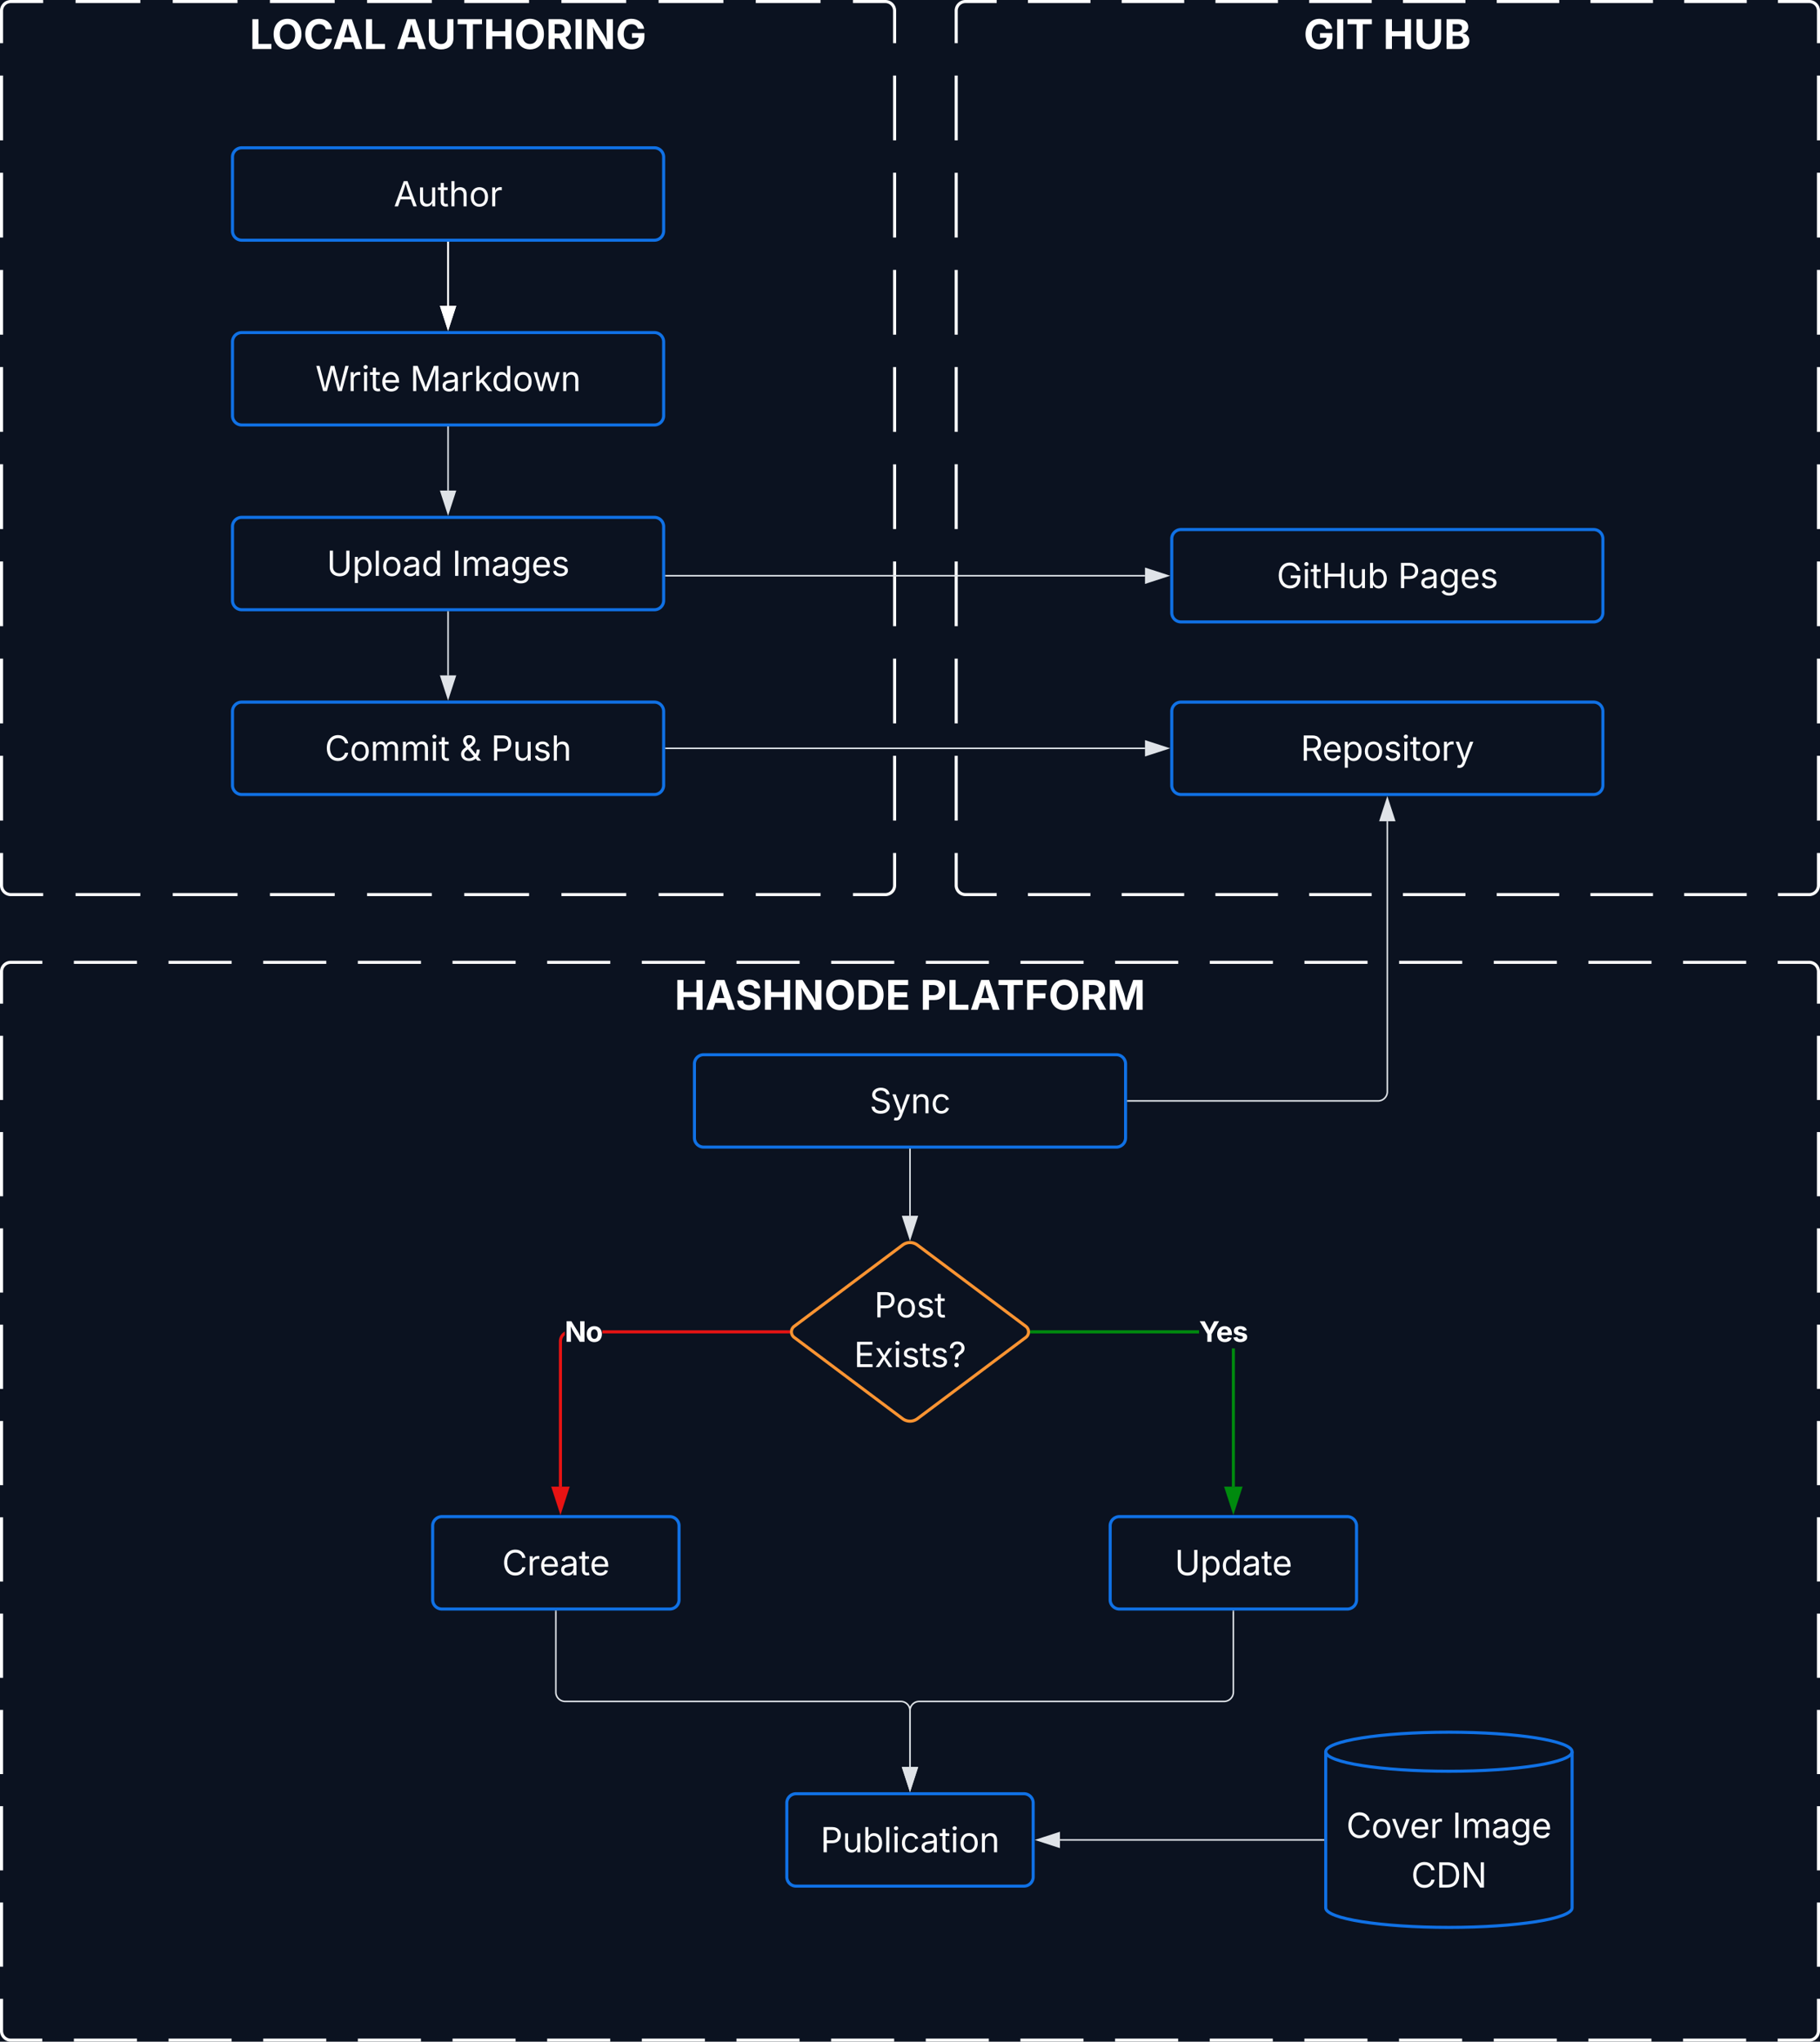 <svg xmlns="http://www.w3.org/2000/svg" xmlns:xlink="http://www.w3.org/1999/xlink" xmlns:lucid="lucid" width="1182" height="1326"><g transform="translate(-399 201)" lucid:page-tab-id="0_0"><path d="M0-500h2000v2000H0z" fill="#0b1220"/><path d="M400-194a6 6 0 0 1 6-6h568a6 6 0 0 1 6 6v568a6 6 0 0 1-6 6H406a6 6 0 0 1-6-6z" fill-opacity="0"/><path d="M448.07-200h42.08m21.04 0h42.06m21.04 0h42.07m21.04 0h42.08m21.04 0h42.07m21.03 0h42.07m21.04 0h42.08m21.03 0h42.08m21.03 0H974a6 6 0 0 1 6 6v21.04m0 21.03v42.08m0 21.03v42.08m0 21.04v42.07m0 21.04V79.5m0 21.04v42.07m0 21.03v42.07m0 21.04v42.07m0 21.05v42.08m0 21.03V374a6 6 0 0 1-6 6h-21.04m-21.03 0h-42.08m-21.03 0h-42.08m-21.04 0h-42.07m-21.04 0H700.5m-21.04 0H637.4m-21.03 0H574.3m-21.04 0H511.2m-21.05 0h-42.08m-21.03 0H406a6 6 0 0 1-6-6v-21.04m0-21.03v-42.08m0-21.04v-42.06m0-21.04v-42.07m0-21.04V100.5m0-21.04V37.4m0-21.03V-25.7m0-21.04V-88.8m0-21.05v-42.08m0-21.03V-194a6 6 0 0 1 6-6h21.04" stroke="#fff" stroke-width="2" fill="none"/><use xlink:href="#a" transform="matrix(1,0,0,1,405,-195) translate(156.159 25.833)"/><use xlink:href="#b" transform="matrix(1,0,0,1,405,-195) translate(251.328 25.833)"/><path d="M1020-194a6 6 0 0 1 6-6h548a6 6 0 0 1 6 6v568a6 6 0 0 1-6 6h-548a6 6 0 0 1-6-6z" fill-opacity="0"/><path d="M1066.6-200h40.6m20.28 0h40.6m20.3 0h40.58m20.3 0h40.6m20.3 0h40.58m20.3 0h40.6m20.3 0h40.58m20.3 0h40.6m20.28 0h20.3a6 6 0 0 1 6 6v21.04m0 21.03v42.08m0 21.03v42.08m0 21.04v42.07m0 21.04V79.5m0 21.04v42.07m0 21.03v42.07m0 21.04v42.07m0 21.05v42.08m0 21.03V374a6 6 0 0 1-6 6h-20.3m-20.3 0h-40.6m-20.28 0h-40.6m-20.3 0h-40.58m-20.3 0h-40.6m-20.3 0h-40.58m-20.3 0h-40.6m-20.3 0h-40.58m-20.3 0h-40.6m-20.28 0H1026a6 6 0 0 1-6-6v-21.04m0-21.03v-42.08m0-21.04v-42.06m0-21.04v-42.07m0-21.04V100.5m0-21.04V37.4m0-21.03V-25.7m0-21.04V-88.8m0-21.05v-42.08m0-21.03V-194a6 6 0 0 1 6-6h20.3" stroke="#fff" stroke-width="2" fill="none"/><use xlink:href="#c" transform="matrix(1,0,0,1,1025,-195) translate(220.651 25.833)"/><use xlink:href="#d" transform="matrix(1,0,0,1,1025,-195) translate(272.266 25.833)"/><path d="M550-99a6 6 0 0 1 6-6h268a6 6 0 0 1 6 6v48a6 6 0 0 1-6 6H556a6 6 0 0 1-6-6z" stroke="#1071e5" stroke-width="2" fill-opacity="0"/><use xlink:href="#e" transform="matrix(1,0,0,1,562,-93) translate(92.714 26.028)"/><path d="M690-43.5v41.12" stroke="#fff" fill="none"/><path d="M690.48-43.5h-.96v-.5h.96z" stroke="#fff" stroke-width=".05" fill="#fff"/><path d="M690 12.38l-4.63-14.26h9.26z" stroke="#fff" fill="#fff"/><path d="M550 21a6 6 0 0 1 6-6h268a6 6 0 0 1 6 6v48a6 6 0 0 1-6 6H556a6 6 0 0 1-6-6z" stroke="#1071e5" stroke-width="2" fill-opacity="0"/><use xlink:href="#f" transform="matrix(1,0,0,1,562,27) translate(41.845 26.028)"/><use xlink:href="#g" transform="matrix(1,0,0,1,562,27) translate(103.347 26.028)"/><path d="M690 76.5v41.12" stroke="#dfe3e8" fill="none"/><path d="M690.48 76.5h-.96V76h.96z" stroke="#dfe3e8" stroke-width=".05" fill="#dfe3e8"/><path d="M690 132.38l-4.63-14.26h9.26z" stroke="#dfe3e8" fill="#dfe3e8"/><path d="M550 141a6 6 0 0 1 6-6h268a6 6 0 0 1 6 6v48a6 6 0 0 1-6 6H556a6 6 0 0 1-6-6z" stroke="#1071e5" stroke-width="2" fill-opacity="0"/><use xlink:href="#h" transform="matrix(1,0,0,1,562,147) translate(49.186 26.028)"/><use xlink:href="#i" transform="matrix(1,0,0,1,562,147) translate(130.588 26.028)"/><path d="M831.5 172.92h311.12" stroke="#dfe3e8" fill="none"/><path d="M831.5 173.4h-.5v-.95h.5z" stroke="#dfe3e8" stroke-width=".05" fill="#dfe3e8"/><path d="M1157.38 172.92l-14.26 4.64v-9.27z" stroke="#dfe3e8" fill="#dfe3e8"/><path d="M690 196.5v41.12" stroke="#dfe3e8" fill="none"/><path d="M690.48 196.5h-.96v-.5h.96z" stroke="#dfe3e8" stroke-width=".05" fill="#dfe3e8"/><path d="M690 252.38l-4.63-14.26h9.26z" stroke="#dfe3e8" fill="#dfe3e8"/><path d="M400 430a6 6 0 0 1 6-6h1168a6 6 0 0 1 6 6v688a6 6 0 0 1-6 6H406a6 6 0 0 1-6-6z" fill-opacity="0"/><path d="M446.98 424h40.98m20.5 0h40.98m20.5 0h40.97m20.5 0h41m20.48 0h40.98m20.5 0h40.97m20.5 0h40.98m20.5 0h40.98m20.5 0h40.97m20.5 0h40.98m20.5 0h40.97m20.5 0h40.97m20.5 0h40.98m20.5 0h40.97m20.5 0h40.98m20.5 0h40.97m20.5 0h40.97m20.5 0h40.98m20.5 0H1574a6 6 0 0 1 6 6v20.85m0 20.85v41.7m0 20.84v41.7m0 20.85v41.7m0 20.83v41.7m0 20.85v41.7m0 20.84v41.7m0 20.85v41.7m0 20.85v41.7m0 20.84v41.7m0 20.85v41.7m0 20.85V1118a6 6 0 0 1-6 6h-20.5m-20.48 0h-40.98m-20.5 0h-40.98m-20.5 0h-40.97m-20.5 0h-41m-20.48 0h-40.98m-20.5 0h-40.97m-20.5 0h-40.98m-20.5 0h-40.98m-20.5 0h-40.97m-20.5 0h-40.98m-20.5 0H877.3m-20.5 0h-40.97m-20.5 0h-40.98m-20.5 0H692.9m-20.5 0H631.4m-20.5 0h-40.97m-20.5 0h-40.97m-20.5 0h-40.98m-20.5 0H406a6 6 0 0 1-6-6v-20.85m0-20.85v-41.7m0-20.84v-41.7m0-20.85v-41.7m0-20.83v-41.7m0-20.85v-41.7m0-20.84v-41.7m0-20.85v-41.7m0-20.85v-41.7m0-20.84v-41.7m0-20.85v-41.7m0-20.85V430a6 6 0 0 1 6-6h20.5" stroke="#fff" stroke-width="2" fill="none"/><use xlink:href="#j" transform="matrix(1,0,0,1,405,429) translate(432.148 25.833)"/><use xlink:href="#k" transform="matrix(1,0,0,1,405,429) translate(591.602 25.833)"/><path d="M690-43.5v41.12" stroke="#fff" fill="none"/><path d="M690.48-43.5h-.96v-.5h.96z" stroke="#fff" stroke-width=".05" fill="#fff"/><path d="M690 12.38l-4.63-14.26h9.26z" stroke="#fff" fill="#fff"/><path d="M850 490a6 6 0 0 1 6-6h268a6 6 0 0 1 6 6v48a6 6 0 0 1-6 6H856a6 6 0 0 1-6-6z" stroke="#1071e5" stroke-width="2" fill-opacity="0"/><use xlink:href="#l" transform="matrix(1,0,0,1,862,496) translate(101.714 26.028)"/><path d="M985.2 607.6a8 8 0 0 1 9.6 0l70.4 52.8a4.5 4.5 0 0 1 0 7.2l-70.4 52.8a8 8 0 0 1-9.6 0l-70.4-52.8a4.5 4.5 0 0 1 0-7.2z" stroke="#fc9432" stroke-width="2" fill-opacity="0"/><use xlink:href="#m" transform="matrix(1,0,0,1,915,609) translate(51.806 45.59)"/><use xlink:href="#n" transform="matrix(1,0,0,1,915,609) translate(38.633 77.856)"/><path d="M990 545.5v43.1" stroke="#dfe3e8" fill="none"/><path d="M990.48 545.5h-.96v-.5h.96z" stroke="#dfe3e8" stroke-width=".05" fill="#dfe3e8"/><path d="M990 603.38l-4.63-14.27h9.26z" stroke="#dfe3e8" fill="#dfe3e8"/><path d="M680 790a6 6 0 0 1 6-6h148a6 6 0 0 1 6 6v48a6 6 0 0 1-6 6H686a6 6 0 0 1-6-6z" stroke="#1071e5" stroke-width="2" fill-opacity="0"/><use xlink:href="#o" transform="matrix(1,0,0,1,692,796) translate(33.055 26.028)"/><path d="M1120 790a6 6 0 0 1 6-6h148a6 6 0 0 1 6 6v48a6 6 0 0 1-6 6h-148a6 6 0 0 1-6-6z" stroke="#1071e5" stroke-width="2" fill-opacity="0"/><use xlink:href="#p" transform="matrix(1,0,0,1,1132,796) translate(29.882 26.028)"/><path d="M1200.97 764.5h-1.94v-89.75h1.94zM1069 664.98V663h108.7V665z" stroke="#008a0e" stroke-width=".05" fill="#008a0e"/><path d="M1069.03 664.98h-1.12l.1-.98-.1-.98h1.13z" fill="#008a0e"/><path stroke="#008a0e" stroke-width=".05" fill="#008a0e"/><path d="M1200 779.76l-4.63-14.26h9.27z" fill="#008a0e"/><path d="M1200 782.92l-5.98-18.4h11.96zm-3.3-16.45l3.3 10.14 3.3-10.13z" stroke="#008a0e" stroke-width=".05" fill="#008a0e"/><use xlink:href="#q" transform="matrix(1,0,0,1,1177.704,653.245) translate(0 17.222)"/><path d="M765.77 666.17l-.32.28-.52.6-.4.67-.3.73-.2.76-.06.84v94.46h-1.95v-94.54l.08-1.05.26-1.06.42-1 .57-.94.7-.83.84-.72.87-.53zm145.23-1.2H790.22v-1.95H911z" stroke="#e81313" stroke-width=".05" fill="#e81313"/><path d="M912 664l.1.98h-1.13V663h1.12z" fill="#e81313"/><path stroke="#e81313" stroke-width=".05" fill="#e81313"/><path d="M763 779.76l-4.64-14.26h9.27z" fill="#e81313"/><path d="M763 782.92l-5.98-18.4h11.95zm-3.3-16.45l3.3 10.14 3.3-10.13z" stroke="#e81313" stroke-width=".05" fill="#e81313"/><use xlink:href="#r" transform="matrix(1,0,0,1,765.769,653.245) translate(0 17.222)"/><path d="M910 969.97a6 6 0 0 1 6-6h148a6 6 0 0 1 6 6v48a6 6 0 0 1-6 6H916a6 6 0 0 1-6-6z" stroke="#1071e5" stroke-width="2" fill-opacity="0"/><use xlink:href="#s" transform="matrix(1,0,0,1,922,975.973) translate(9.9 26.028)"/><path d="M1200 845.5V898a6 6 0 0 1-6 6H996a6 6 0 0 0-6 6v36.6" stroke="#dfe3e8" fill="none"/><path d="M1200.47 845.5h-.94v-.5h.94z" stroke="#dfe3e8" stroke-width=".05" fill="#dfe3e8"/><path d="M990 961.36l-4.63-14.27h9.26z" stroke="#dfe3e8" fill="#dfe3e8"/><path d="M760 845.5V898a6 6 0 0 0 6 6h218a6 6 0 0 1 6 6v36.6" stroke="#dfe3e8" fill="none"/><path d="M760.48 845.5h-.96v-.5h.96z" stroke="#dfe3e8" stroke-width=".05" fill="#dfe3e8"/><path d="M990 961.36l-4.63-14.27h9.26z" stroke="#dfe3e8" fill="#dfe3e8"/><path d="M1420 1038.1c0 7-35.82 12.67-80 12.67s-80-5.67-80-12.67V936.68c0-7 35.82-12.68 80-12.68s80 5.68 80 12.68z" stroke="#1071e5" stroke-width="2" fill-opacity="0"/><path d="M1420 936.68c0 7-35.82 12.68-80 12.68s-80-5.68-80-12.68" stroke="#1071e5" stroke-width="2" fill="none"/><use xlink:href="#t" transform="matrix(1,0,0,1,1272,961.355) translate(1.377 31.278)"/><use xlink:href="#u" transform="matrix(1,0,0,1,1272,961.355) translate(70.127 31.278)"/><use xlink:href="#v" transform="matrix(1,0,0,1,1272,961.355) translate(43.494 63.543)"/><path d="M1258.5 993.97h-171.12" stroke="#dfe3e8" fill="none"/><path d="M1259 994.45h-.5v-.95h.5z" stroke="#dfe3e8" stroke-width=".05" fill="#dfe3e8"/><path d="M1072.62 993.97l14.26-4.63v9.27z" stroke="#dfe3e8" fill="#dfe3e8"/><path d="M1131.5 514H1294a6 6 0 0 0 6-6V332.38" stroke="#dfe3e8" fill="none"/><path d="M1131.5 514.48h-.5v-.96h.5z" stroke="#dfe3e8" stroke-width=".05" fill="#dfe3e8"/><path d="M1300 317.62l4.63 14.26h-9.27z" stroke="#dfe3e8" fill="#dfe3e8"/><path d="M550 261a6 6 0 0 1 6-6h268a6 6 0 0 1 6 6v48a6 6 0 0 1-6 6H556a6 6 0 0 1-6-6z" stroke="#1071e5" stroke-width="2" fill-opacity="0"/><use xlink:href="#w" transform="matrix(1,0,0,1,562,267) translate(47.922 26.028)"/><use xlink:href="#x" transform="matrix(1,0,0,1,562,267) translate(135.313 26.028)"/><use xlink:href="#y" transform="matrix(1,0,0,1,562,267) translate(155.875 26.028)"/><path d="M831.5 285h311.12" stroke="#dfe3e8" fill="none"/><path d="M831.5 285.48h-.5v-.96h.5z" stroke="#dfe3e8" stroke-width=".05" fill="#dfe3e8"/><path d="M1157.38 285l-14.26 4.63v-9.26z" stroke="#dfe3e8" fill="#dfe3e8"/><path d="M1160 261a6 6 0 0 1 6-6h268a6 6 0 0 1 6 6v48a6 6 0 0 1-6 6h-268a6 6 0 0 1-6-6z" stroke="#1071e5" stroke-width="2" fill-opacity="0"/><g><use xlink:href="#z" transform="matrix(1,0,0,1,1172,267) translate(71.723 26.028)"/></g><path d="M1160 148.92a6 6 0 0 1 6-6h268a6 6 0 0 1 6 6v48a6 6 0 0 1-6 6h-268a6 6 0 0 1-6-6z" stroke="#1071e5" stroke-width="2" fill-opacity="0"/><g><use xlink:href="#A" transform="matrix(1,0,0,1,1172,154.921) translate(56.136 26.028)"/><use xlink:href="#B" transform="matrix(1,0,0,1,1172,154.921) translate(134.879 26.028)"/></g><defs><path fill="#fff" d="M135 0v-1490h305v1237h643V0H135" id="C"/><path fill="#fff" d="M789 20C394 20 94-260 94-744c0-487 300-766 695-766s695 279 695 766c0 485-300 764-695 764zm0-271c231 0 385-174 385-493 0-321-154-495-385-495s-385 175-385 495c0 319 154 493 385 493" id="D"/><path fill="#fff" d="M786 20C389 20 94-260 94-744c0-487 299-766 692-766 339 0 597 194 641 529h-309c-28-162-156-258-326-258-233 0-388 179-388 495 0 323 157 493 387 493 170 0 298-97 328-259h309c-34 277-266 530-642 530" id="E"/><path fill="#fff" d="M49 0l509-1490h400L1480 0h-339l-115-346H497L386 0H49zm524-585h374c-75-213-124-402-192-666-66 268-110 453-182 666" id="F"/><g id="a"><use transform="matrix(0.013,0,0,0.013,0,0)" xlink:href="#C"/><use transform="matrix(0.013,0,0,0.013,14.323,0)" xlink:href="#D"/><use transform="matrix(0.013,0,0,0.013,34.87,0)" xlink:href="#E"/><use transform="matrix(0.013,0,0,0.013,53.867,0)" xlink:href="#F"/><use transform="matrix(0.013,0,0,0.013,73.776,0)" xlink:href="#C"/></g><path fill="#fff" d="M750 21c-371 0-615-218-615-544v-967h305v942c0 174 123 299 310 299s309-125 309-299v-942h306v967c0 326-247 544-615 544" id="G"/><path fill="#fff" d="M75-1237v-253h1217v253H837V0H531v-1237H75" id="H"/><path fill="#fff" d="M135 0v-1490h305v602h649v-602h306V0h-306v-635H440V0H135" id="I"/><path fill="#fff" d="M135 0v-1490h581c339 0 533 192 533 485 0 204-94 351-264 424L1302 0H964L680-532H440V0H135zm305-779h220c186 0 274-77 274-226 0-150-88-233-275-233H440v459" id="J"/><path fill="#fff" d="M440-1490V0H135v-1490h305" id="K"/><path fill="#fff" d="M135 0v-1490h340l471 754c59 97 122 210 187 365-32-387-14-721-19-1119h312V0h-341C855-382 627-689 427-1113c32 420 16 695 20 1113H135" id="L"/><path fill="#fff" d="M795 20C377 20 94-272 94-743c0-483 302-767 694-767 335 0 593 206 635 500h-310c-42-142-154-229-320-229-230 0-389 177-389 493s154 495 393 495c212 0 340-120 345-311H818v-232h620v186c0 391-269 628-643 628" id="M"/><g id="b"><use transform="matrix(0.013,0,0,0.013,0,0)" xlink:href="#F"/><use transform="matrix(0.013,0,0,0.013,19.388,0)" xlink:href="#G"/><use transform="matrix(0.013,0,0,0.013,38.906,0)" xlink:href="#H"/><use transform="matrix(0.013,0,0,0.013,56.706,0)" xlink:href="#I"/><use transform="matrix(0.013,0,0,0.013,76.628,0)" xlink:href="#D"/><use transform="matrix(0.013,0,0,0.013,97.174,0)" xlink:href="#J"/><use transform="matrix(0.013,0,0,0.013,114.688,0)" xlink:href="#K"/><use transform="matrix(0.013,0,0,0.013,122.174,0)" xlink:href="#L"/><use transform="matrix(0.013,0,0,0.013,142.5,0)" xlink:href="#M"/></g><g id="c"><use transform="matrix(0.013,0,0,0.013,0,0)" xlink:href="#M"/><use transform="matrix(0.013,0,0,0.013,20.013,0)" xlink:href="#K"/><use transform="matrix(0.013,0,0,0.013,27.5,0)" xlink:href="#H"/></g><path fill="#fff" d="M135 0v-1490h591c327 0 492 160 492 383 0 177-115 286-268 320v15c168 8 326 140 326 361 0 236-176 411-512 411H135zm305-251h264c179 0 258-76 258-189 0-125-97-215-250-215H440v404zm0-613h241c131 0 228-74 228-194 0-109-79-183-222-183H440v377" id="N"/><g id="d"><use transform="matrix(0.013,0,0,0.013,0,0)" xlink:href="#I"/><use transform="matrix(0.013,0,0,0.013,19.922,0)" xlink:href="#G"/><use transform="matrix(0.013,0,0,0.013,39.44,0)" xlink:href="#N"/></g><path fill="#fff" d="M52 0l541-1490h220L1361 0h-200l-149-416H398L254 0H52zm404-582h497c-103-290-145-390-251-756-108 377-145 460-246 756" id="O"/><path fill="#fff" d="M537 14c-226 0-379-139-379-422v-710h180v695c0 172 97 275 253 275 160 0 281-109 281-300v-670h181V0H879v-209C806-46 684 14 537 14" id="P"/><path fill="#fff" d="M598-1118v154H368v674c0 100 37 144 132 144 23 0 62-6 92-12L629-6c-37 13-88 20-134 20-193 0-307-107-307-290v-688H20v-154h168v-266h180v266h230" id="Q"/><path fill="#fff" d="M338-670V0H158v-1490h180v566c73-149 190-208 336-208 226 0 379 139 379 422V0H872v-695c0-172-96-275-252-275-161 0-282 109-282 300" id="R"/><path fill="#fff" d="M613 24c-304 0-509-231-509-576 0-350 205-580 509-580 305 0 511 230 511 580 0 345-206 576-511 576zm0-161c226 0 329-195 329-415 0-222-103-419-329-419-223 0-326 196-326 419 0 220 103 415 326 415" id="S"/><path fill="#fff" d="M158 0v-1118h174v172h12c41-113 157-188 290-188 26 0 70 2 91 3v181c-11-2-60-10-108-10-161 0-279 109-279 260V0H158" id="T"/><g id="e"><use transform="matrix(0.011,0,0,0.011,0,0)" xlink:href="#O"/><use transform="matrix(0.011,0,0,0.011,15.332,0)" xlink:href="#P"/><use transform="matrix(0.011,0,0,0.011,28.472,0)" xlink:href="#Q"/><use transform="matrix(0.011,0,0,0.011,35.742,0)" xlink:href="#R"/><use transform="matrix(0.011,0,0,0.011,48.882,0)" xlink:href="#S"/><use transform="matrix(0.011,0,0,0.011,62.207,0)" xlink:href="#T"/></g><path fill="#fff" d="M458 0L52-1490h194c108 439 233 855 324 1313 92-459 221-873 331-1313h216c110 438 234 854 330 1307 92-455 216-869 323-1307h196L1558 0h-221l-256-944c-26-95-50-200-73-331-22 122-44 223-73 331L680 0H458" id="U"/><path fill="#fff" d="M158 0v-1118h180V0H158zm91-1301c-68 0-125-53-125-119s57-119 125-119c69 0 126 53 126 119s-57 119-126 119" id="V"/><path fill="#fff" d="M628 24c-324 0-524-230-524-574 0-343 198-582 503-582 237 0 487 146 487 559v75H286c9 234 145 362 343 362 132 0 231-58 273-172l174 48C1024-91 857 24 628 24zM287-650h624c-17-190-120-322-304-322-192 0-309 151-320 322" id="W"/><g id="f"><use transform="matrix(0.011,0,0,0.011,0,0)" xlink:href="#U"/><use transform="matrix(0.011,0,0,0.011,21.148,0)" xlink:href="#T"/><use transform="matrix(0.011,0,0,0.011,29.861,0)" xlink:href="#V"/><use transform="matrix(0.011,0,0,0.011,35.243,0)" xlink:href="#Q"/><use transform="matrix(0.011,0,0,0.011,42.296,0)" xlink:href="#W"/></g><path fill="#fff" d="M180 0v-1490h270l367 940c28 72 75 218 110 339 35-117 81-264 110-339l362-940h271V0h-187c2-448-5-837 7-1287-157 497-311 829-483 1287H842C666-458 514-784 354-1284c12 438 5 843 7 1284H180" id="X"/><path fill="#fff" d="M471 26C259 26 90-98 90-318c0-256 228-303 435-329 202-27 287-16 287-108 0-139-79-219-234-219-161 0-248 86-283 164l-173-57c86-203 278-265 451-265 150 0 419 46 419 395V0H815v-152h-12C765-73 660 26 471 26zm31-159c199 0 310-134 310-271v-155c-30 35-226 55-295 64-131 17-246 59-246 186 0 116 97 176 231 176" id="Y"/><path fill="#fff" d="M158 0v-1490h180v865h22l478-493h223L593-638 1096 0H865L456-523 338-412V0H158" id="Z"/><path fill="#fff" d="M577 24c-279 0-473-224-473-580 0-354 195-576 474-576 218 0 287 134 324 193h14v-551h180V0H922v-173h-20C865-111 790 24 577 24zm27-161c203 0 314-172 314-421 0-247-108-413-314-413-212 0-317 181-317 413 0 235 108 421 317 421" id="aa"/><path fill="#fff" d="M409 0L70-1118h191c89 329 165 560 243 925 75-353 154-601 240-925h192c85 325 161 564 235 922 77-354 157-598 244-922h191L1267 0h-179c-86-307-176-590-250-913C763-588 675-308 588 0H409" id="ab"/><path fill="#fff" d="M338-670V0H158v-1118h173l1 207c72-158 192-221 342-221 226 0 378 139 378 422V0H872v-695c0-172-96-275-252-275-161 0-282 109-282 300" id="ac"/><g id="g"><use transform="matrix(0.011,0,0,0.011,0,0)" xlink:href="#X"/><use transform="matrix(0.011,0,0,0.011,20.074,0)" xlink:href="#Y"/><use transform="matrix(0.011,0,0,0.011,32.552,0)" xlink:href="#T"/><use transform="matrix(0.011,0,0,0.011,41.265,0)" xlink:href="#Z"/><use transform="matrix(0.011,0,0,0.011,52.962,0)" xlink:href="#aa"/><use transform="matrix(0.011,0,0,0.011,66.569,0)" xlink:href="#S"/><use transform="matrix(0.011,0,0,0.011,79.492,0)" xlink:href="#ab"/><use transform="matrix(0.011,0,0,0.011,97.678,0)" xlink:href="#ac"/></g><path fill="#fff" d="M763 24c-353 0-583-224-583-531v-983h190v968c0 214 149 370 393 370 243 0 391-156 391-370v-968h190v983c0 307-230 531-581 531" id="ad"/><path fill="#fff" d="M158 418v-1536h174v179h20c37-59 106-193 324-193 279 0 474 222 474 576 0 356-194 580-473 580-213 0-288-135-325-197h-14v591H158zm492-555c209 0 317-186 317-421 0-232-105-413-317-413-206 0-314 166-314 413 0 249 111 421 314 421" id="ae"/><path fill="#fff" d="M338-1490V0H158v-1490h180" id="af"/><g id="h"><use transform="matrix(0.011,0,0,0.011,0,0)" xlink:href="#ad"/><use transform="matrix(0.011,0,0,0.011,16.536,0)" xlink:href="#ae"/><use transform="matrix(0.011,0,0,0.011,30.143,0)" xlink:href="#af"/><use transform="matrix(0.011,0,0,0.011,35.525,0)" xlink:href="#S"/><use transform="matrix(0.011,0,0,0.011,49.067,0)" xlink:href="#Y"/><use transform="matrix(0.011,0,0,0.011,61.545,0)" xlink:href="#aa"/></g><path fill="#fff" d="M370-1490V0H180v-1490h190" id="ag"/><path fill="#fff" d="M158 0v-1118h175l1 205c55-151 181-225 313-225 147 0 245 90 285 228 53-141 190-228 352-228 194 0 352 125 352 384V0h-181v-749c0-161-105-225-225-225-151 0-243 103-243 244V0H807v-767c0-124-93-207-219-207-131 0-250 92-250 270V0H158" id="ah"/><path fill="#fff" d="M611 442c-248 0-391-105-460-228l146-94c47 65 117 165 314 165 178 0 307-82 307-266v-224h-17C863-141 792-18 576-18c-268 0-472-195-472-546 0-346 197-568 476-568 216 0 288 133 326 193h17v-179h175V29c0 289-215 413-487 413zm-5-620c203 0 314-146 314-390 0-237-108-403-314-403-213 0-319 180-319 403 0 230 109 390 319 390" id="ai"/><path fill="#fff" d="M538 24C308 24 148-78 108-271l171-41c32 123 123 178 257 178 156 0 256-77 256-169 0-77-54-128-164-154l-186-44c-203-48-300-148-300-305 0-192 176-326 414-326 230 0 351 112 402 269l-163 42c-31-80-94-158-238-158-133 0-233 69-233 162 0 83 57 129 188 160l169 40c203 48 298 149 298 302 0 196-179 339-441 339" id="aj"/><g id="i"><use transform="matrix(0.011,0,0,0.011,0,0)" xlink:href="#ag"/><use transform="matrix(0.011,0,0,0.011,5.968,0)" xlink:href="#ah"/><use transform="matrix(0.011,0,0,0.011,25.434,0)" xlink:href="#Y"/><use transform="matrix(0.011,0,0,0.011,37.912,0)" xlink:href="#ai"/><use transform="matrix(0.011,0,0,0.011,51.541,0)" xlink:href="#W"/><use transform="matrix(0.011,0,0,0.011,64.497,0)" xlink:href="#aj"/></g><path fill="#fff" d="M681 22C323 22 94-145 85-462h297c10 151 131 226 296 226 163 0 271-77 271-190 0-102-95-149-257-189l-164-41c-252-61-403-188-403-405 0-269 236-449 560-449 330 0 546 183 551 445H941c-11-119-106-188-259-188-156 0-244 72-244 172-3 156 226 185 373 221 250 61 445 186 445 436 0 271-213 446-575 446" id="ak"/><path fill="#fff" d="M659 0H135v-1490h529c448 0 721 280 721 744 0 466-273 746-726 746zM440-263h204c287 0 437-148 437-483 0-333-150-481-435-481H440v964" id="al"/><path fill="#fff" d="M135 0v-1490h997v253H440v360h640v249H440v375h694V0H135" id="am"/><g id="j"><use transform="matrix(0.013,0,0,0.013,0,0)" xlink:href="#I"/><use transform="matrix(0.013,0,0,0.013,19.922,0)" xlink:href="#F"/><use transform="matrix(0.013,0,0,0.013,39.427,0)" xlink:href="#ak"/><use transform="matrix(0.013,0,0,0.013,56.888,0)" xlink:href="#I"/><use transform="matrix(0.013,0,0,0.013,76.81,0)" xlink:href="#L"/><use transform="matrix(0.013,0,0,0.013,97.135,0)" xlink:href="#D"/><use transform="matrix(0.013,0,0,0.013,117.682,0)" xlink:href="#al"/><use transform="matrix(0.013,0,0,0.013,136.94,0)" xlink:href="#am"/></g><path fill="#fff" d="M135 0v-1490h581c339 0 533 210 533 503 0 295-197 500-540 500H440V0H135zm305-733h220c186 0 274-104 274-254s-88-251-275-251H440v505" id="an"/><path fill="#fff" d="M135 0v-1490h980v253H440v416h609v249H440V0H135" id="ao"/><path fill="#fff" d="M135 0v-1490h468l242 684c30 94 76 293 111 455 34-161 80-360 110-455l238-684h470V0h-307c0-447-3-765 11-1227-122 503-246 788-395 1227H826C676-435 552-717 427-1215c15 453 11 775 11 1215H135" id="ap"/><g id="k"><use transform="matrix(0.013,0,0,0.013,0,0)" xlink:href="#an"/><use transform="matrix(0.013,0,0,0.013,17.279,0)" xlink:href="#C"/><use transform="matrix(0.013,0,0,0.013,32.357,0)" xlink:href="#F"/><use transform="matrix(0.013,0,0,0.013,49.896,0)" xlink:href="#H"/><use transform="matrix(0.013,0,0,0.013,67.695,0)" xlink:href="#ao"/><use transform="matrix(0.013,0,0,0.013,83.346,0)" xlink:href="#D"/><use transform="matrix(0.013,0,0,0.013,103.893,0)" xlink:href="#J"/><use transform="matrix(0.013,0,0,0.013,121.406,0)" xlink:href="#ap"/></g><path fill="#fff" d="M657 26c-323 0-524-166-541-416h195c15 169 171 246 346 246 202 0 356-106 356-265 5-203-294-238-475-293-239-73-380-191-380-389 0-252 224-419 512-419 294 0 499 171 508 396H992c-17-145-151-228-328-228-193 0-321 102-321 242 0 156 175 211 284 241l149 41c160 44 422 134 422 412 0 244-197 432-541 432" id="aq"/><path fill="#fff" d="M140 405l46-156c120 36 205 19 263-150l32-93L54-1118h197c107 313 237 620 324 950 87-331 219-637 326-950h196L606 167c-68 178-176 259-334 259-64 0-113-12-132-21" id="ar"/><path fill="#fff" d="M613 24c-304 0-509-231-509-576 0-350 205-580 509-580 216 0 392 114 453 309l-173 49c-33-115-133-197-280-197-223 0-326 196-326 419 0 220 103 415 326 415 150 0 252-85 285-206l172 49C1010-95 832 24 613 24" id="as"/><g id="l"><use transform="matrix(0.011,0,0,0.011,0,0)" xlink:href="#aq"/><use transform="matrix(0.011,0,0,0.011,14.258,0)" xlink:href="#ar"/><use transform="matrix(0.011,0,0,0.011,26.747,0)" xlink:href="#ac"/><use transform="matrix(0.011,0,0,0.011,39.876,0)" xlink:href="#as"/></g><path fill="#fff" d="M180 0v-1490h510c348 0 508 209 508 474 0 266-160 477-507 477H370V0H180zm190-706h312c236 0 327-133 327-310 0-176-91-307-329-307H370v617" id="at"/><g id="m"><use transform="matrix(0.011,0,0,0.011,0,0)" xlink:href="#at"/><use transform="matrix(0.011,0,0,0.011,14.073,0)" xlink:href="#S"/><use transform="matrix(0.011,0,0,0.011,27.398,0)" xlink:href="#aj"/><use transform="matrix(0.011,0,0,0.011,39.128,0)" xlink:href="#Q"/></g><path fill="#fff" d="M180 0v-1490h908v168H370v486h669v168H370v500h727V0H180" id="au"/><path fill="#fff" d="M65 0l393-574-370-544h210c88 136 192 297 267 435 67-142 176-302 264-435h206L661-564 1053 0H844c-94-144-206-310-287-458C484-308 366-142 273 0H65" id="av"/><path fill="#fff" d="M383-449c-3-277 82-343 222-425 88-53 156-134 156-250 0-139-108-227-243-227-118 0-235 70-246 236H82c10-251 200-395 436-395 259 0 427 165 427 393 0 161-74 273-203 352-132 80-180 132-178 316H383zm93 462c-75 0-135-60-135-134 0-75 60-135 135-135 74 0 134 60 134 135 0 74-60 134-134 134" id="aw"/><g id="n"><use transform="matrix(0.011,0,0,0.011,0,0)" xlink:href="#au"/><use transform="matrix(0.011,0,0,0.011,13.357,0)" xlink:href="#av"/><use transform="matrix(0.011,0,0,0.011,25.488,0)" xlink:href="#V"/><use transform="matrix(0.011,0,0,0.011,30.87,0)" xlink:href="#aj"/><use transform="matrix(0.011,0,0,0.011,42.6,0)" xlink:href="#Q"/><use transform="matrix(0.011,0,0,0.011,49.653,0)" xlink:href="#aj"/><use transform="matrix(0.011,0,0,0.011,61.382,0)" xlink:href="#aw"/></g><path fill="#fff" d="M783 20c-382 0-661-292-661-764 0-473 279-766 661-766 302 0 548 182 601 489h-190c-42-204-217-313-411-313-268 0-476 208-476 590 0 381 209 588 476 588 195 0 369-110 411-313h190c-52 303-296 489-601 489" id="ax"/><g id="o"><use transform="matrix(0.011,0,0,0.011,0,0)" xlink:href="#ax"/><use transform="matrix(0.011,0,0,0.011,16.233,0)" xlink:href="#T"/><use transform="matrix(0.011,0,0,0.011,24.23,0)" xlink:href="#W"/><use transform="matrix(0.011,0,0,0.011,37.402,0)" xlink:href="#Y"/><use transform="matrix(0.011,0,0,0.011,49.881,0)" xlink:href="#Q"/><use transform="matrix(0.011,0,0,0.011,56.934,0)" xlink:href="#W"/></g><g id="p"><use transform="matrix(0.011,0,0,0.011,0,0)" xlink:href="#ad"/><use transform="matrix(0.011,0,0,0.011,16.536,0)" xlink:href="#ae"/><use transform="matrix(0.011,0,0,0.011,30.143,0)" xlink:href="#aa"/><use transform="matrix(0.011,0,0,0.011,43.75,0)" xlink:href="#Y"/><use transform="matrix(0.011,0,0,0.011,56.228,0)" xlink:href="#Q"/><use transform="matrix(0.011,0,0,0.011,63.281,0)" xlink:href="#W"/></g><path fill="#fff" d="M601 0v-560L49-1490h357l252 464c38 68 67 130 97 208 96-243 225-446 337-672h356L905-560V0H601" id="ay"/><path fill="#fff" d="M633 22C291 22 81-200 81-553c0-345 210-579 537-579 292 0 525 185 525 567v84H378c7 183 109 277 260 277 105 0 184-46 216-132l272 51C1071-99 893 22 633 22zM380-669h474c-15-146-94-237-233-237-143 0-229 99-241 237" id="az"/><path fill="#fff" d="M572 22C302 22 117-98 78-306l279-48c29 105 101 156 224 156 114 0 185-48 185-115 0-118-228-130-337-155-215-49-322-150-322-317 0-215 187-347 470-347 265 0 424 116 466 298l-266 47c-24-76-87-130-196-130-98 0-174 46-174 113 0 56 38 95 144 117l201 40c216 44 320 143 320 302 0 220-207 367-500 367" id="aA"/><g id="q"><use transform="matrix(0.009,0,0,0.009,0,0)" xlink:href="#ay"/><use transform="matrix(0.009,0,0,0.009,11.05,0)" xlink:href="#az"/><use transform="matrix(0.009,0,0,0.009,21.641,0)" xlink:href="#aA"/></g><path fill="#fff" d="M628 22C291 22 81-210 81-554c0-346 210-578 547-578 336 0 547 232 547 578 0 344-211 576-547 576zm0-236c160 0 242-146 242-341 0-197-82-341-242-341S387-753 387-555c0 195 81 341 241 341" id="aB"/><g id="r"><use transform="matrix(0.009,0,0,0.009,0,0)" xlink:href="#L"/><use transform="matrix(0.009,0,0,0.009,13.55,0)" xlink:href="#aB"/></g><path fill="#fff" d="M677 24c-213 0-288-135-325-197h-20V0H158v-1490h180v551h14c37-59 106-193 324-193 279 0 474 222 474 576 0 356-194 580-473 580zm-27-161c209 0 317-186 317-421 0-232-105-413-317-413-206 0-314 166-314 413 0 249 111 421 314 421" id="aC"/><g id="s"><use transform="matrix(0.011,0,0,0.011,0,0)" xlink:href="#at"/><use transform="matrix(0.011,0,0,0.011,14.193,0)" xlink:href="#P"/><use transform="matrix(0.011,0,0,0.011,27.333,0)" xlink:href="#aC"/><use transform="matrix(0.011,0,0,0.011,40.94,0)" xlink:href="#af"/><use transform="matrix(0.011,0,0,0.011,46.322,0)" xlink:href="#V"/><use transform="matrix(0.011,0,0,0.011,51.704,0)" xlink:href="#as"/><use transform="matrix(0.011,0,0,0.011,64.616,0)" xlink:href="#Y"/><use transform="matrix(0.011,0,0,0.011,77.094,0)" xlink:href="#Q"/><use transform="matrix(0.011,0,0,0.011,84.364,0)" xlink:href="#V"/><use transform="matrix(0.011,0,0,0.011,89.746,0)" xlink:href="#S"/><use transform="matrix(0.011,0,0,0.011,103.071,0)" xlink:href="#ac"/></g><path fill="#fff" d="M481 0L54-1118h197c107 314 236 620 325 951 87-331 217-637 324-951h197L670 0H481" id="aD"/><g id="t"><use transform="matrix(0.011,0,0,0.011,0,0)" xlink:href="#ax"/><use transform="matrix(0.011,0,0,0.011,16.233,0)" xlink:href="#S"/><use transform="matrix(0.011,0,0,0.011,29.123,0)" xlink:href="#aD"/><use transform="matrix(0.011,0,0,0.011,41.178,0)" xlink:href="#W"/><use transform="matrix(0.011,0,0,0.011,54.134,0)" xlink:href="#T"/></g><g id="u"><use transform="matrix(0.011,0,0,0.011,0,0)" xlink:href="#ag"/><use transform="matrix(0.011,0,0,0.011,5.968,0)" xlink:href="#ah"/><use transform="matrix(0.011,0,0,0.011,25.434,0)" xlink:href="#Y"/><use transform="matrix(0.011,0,0,0.011,37.912,0)" xlink:href="#ai"/><use transform="matrix(0.011,0,0,0.011,51.541,0)" xlink:href="#W"/></g><path fill="#fff" d="M645 0H180v-1490h484c435 0 692 280 692 742 0 466-257 748-711 748zM370-168h263c363 0 539-218 539-580 0-358-176-574-521-574H370v1154" id="aE"/><path fill="#fff" d="M180 0v-1490h224l606 953c40 63 108 177 176 312-27-437-7-821-13-1265h190V0h-226C860-448 622-778 356-1262c27 476 11 792 15 1262H180" id="aF"/><g id="v"><use transform="matrix(0.011,0,0,0.011,0,0)" xlink:href="#ax"/><use transform="matrix(0.011,0,0,0.011,16.233,0)" xlink:href="#aE"/><use transform="matrix(0.011,0,0,0.011,32.27,0)" xlink:href="#aF"/></g><g id="w"><use transform="matrix(0.011,0,0,0.011,0,0)" xlink:href="#ax"/><use transform="matrix(0.011,0,0,0.011,16.233,0)" xlink:href="#S"/><use transform="matrix(0.011,0,0,0.011,29.557,0)" xlink:href="#ah"/><use transform="matrix(0.011,0,0,0.011,49.023,0)" xlink:href="#ah"/><use transform="matrix(0.011,0,0,0.011,68.49,0)" xlink:href="#V"/><use transform="matrix(0.011,0,0,0.011,73.872,0)" xlink:href="#Q"/></g><path fill="#fff" d="M580 20c-295 0-476-179-476-409 0-189 123-290 294-416-104-125-173-226-173-362 0-197 144-337 365-337 224 0 362 144 362 321 0 185-174 312-306 405l319 387c38-75 61-165 61-267h173c0 208-62 332-120 406L1287 0h-217L967-124C868-27 716 20 580 20zm279-273L507-675l-51 38c-123 91-167 162-167 254 0 147 113 246 278 246 107 0 210-41 292-116zM538-908l97-72c54-40 136-101 136-206 0-95-68-163-176-163-113 0-189 74-189 181 0 90 53 164 132 260" id="aG"/><use transform="matrix(0.011,0,0,0.011,0,0)" xlink:href="#aG" id="x"/><g id="y"><use transform="matrix(0.011,0,0,0.011,0,0)" xlink:href="#at"/><use transform="matrix(0.011,0,0,0.011,14.193,0)" xlink:href="#P"/><use transform="matrix(0.011,0,0,0.011,27.333,0)" xlink:href="#aj"/><use transform="matrix(0.011,0,0,0.011,39.062,0)" xlink:href="#R"/></g><path fill="#fff" d="M180 0v-1490h510c348 0 508 194 508 460 0 198-88 351-276 417L1256 0h-220L726-579c-117 2-238 0-356 1V0H180zm190-747h312c235 0 327-108 327-283 0-177-92-293-329-293H370v576" id="aH"/><g id="z"><use transform="matrix(0.011,0,0,0.011,0,0)" xlink:href="#aH"/><use transform="matrix(0.011,0,0,0.011,13.976,0)" xlink:href="#W"/><use transform="matrix(0.011,0,0,0.011,26.931,0)" xlink:href="#ae"/><use transform="matrix(0.011,0,0,0.011,40.538,0)" xlink:href="#S"/><use transform="matrix(0.011,0,0,0.011,53.863,0)" xlink:href="#aj"/><use transform="matrix(0.011,0,0,0.011,65.592,0)" xlink:href="#V"/><use transform="matrix(0.011,0,0,0.011,70.974,0)" xlink:href="#Q"/><use transform="matrix(0.011,0,0,0.011,78.027,0)" xlink:href="#S"/><use transform="matrix(0.011,0,0,0.011,91.352,0)" xlink:href="#T"/><use transform="matrix(0.011,0,0,0.011,100.065,0)" xlink:href="#ar"/></g><path fill="#fff" d="M789 20c-398 0-667-293-667-764 0-473 273-766 655-766 315 0 558 198 612 487h-196c-61-191-204-311-415-311-262 0-471 207-471 590 0 380 208 588 482 588 249 0 420-165 425-427H828v-166h572v163c0 370-256 606-611 606" id="aI"/><path fill="#fff" d="M180 0v-1490h190v644h782v-644h190V0h-190v-678H370V0H180" id="aJ"/><g id="A"><use transform="matrix(0.011,0,0,0.011,0,0)" xlink:href="#aI"/><use transform="matrix(0.011,0,0,0.011,16.58,0)" xlink:href="#V"/><use transform="matrix(0.011,0,0,0.011,21.962,0)" xlink:href="#Q"/><use transform="matrix(0.011,0,0,0.011,29.232,0)" xlink:href="#aJ"/><use transform="matrix(0.011,0,0,0.011,45.747,0)" xlink:href="#P"/><use transform="matrix(0.011,0,0,0.011,58.887,0)" xlink:href="#aC"/></g><g id="B"><use transform="matrix(0.011,0,0,0.011,0,0)" xlink:href="#at"/><use transform="matrix(0.011,0,0,0.011,14.193,0)" xlink:href="#Y"/><use transform="matrix(0.011,0,0,0.011,26.671,0)" xlink:href="#ai"/><use transform="matrix(0.011,0,0,0.011,40.299,0)" xlink:href="#W"/><use transform="matrix(0.011,0,0,0.011,53.255,0)" xlink:href="#aj"/></g></defs></g></svg>